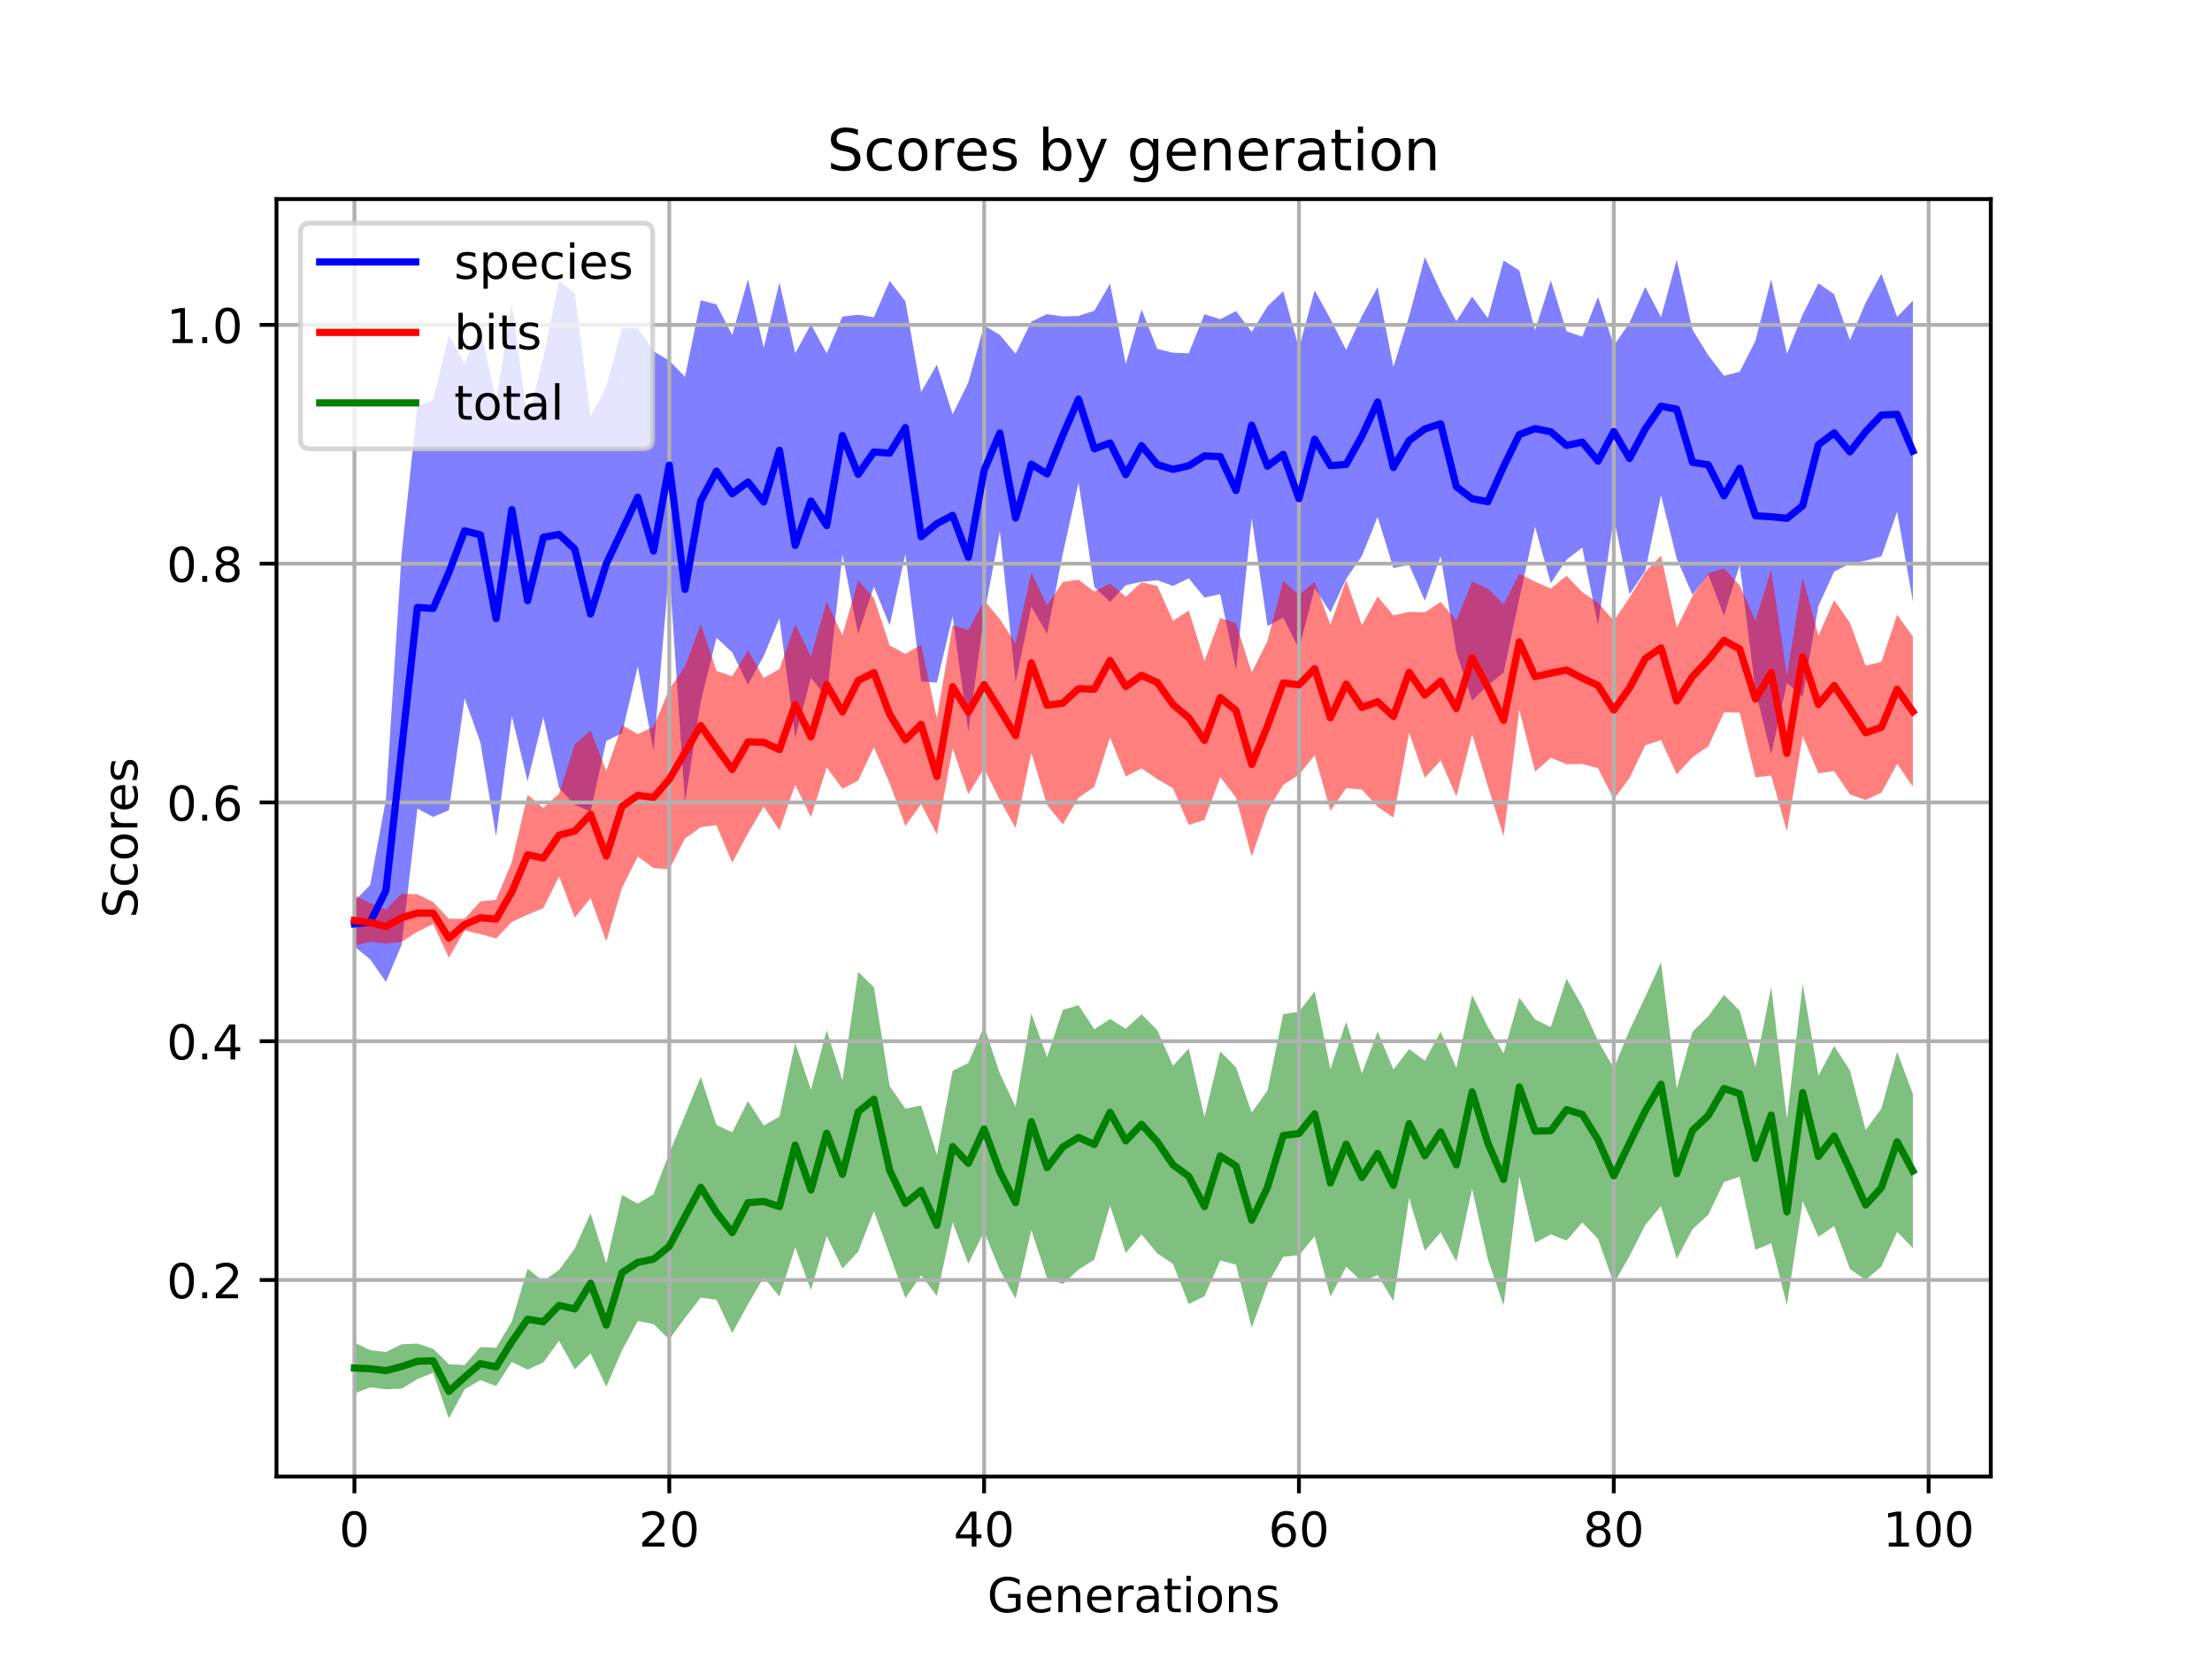<?xml version="1.0" encoding="utf-8" standalone="no"?>
<!DOCTYPE svg PUBLIC "-//W3C//DTD SVG 1.1//EN"
  "http://www.w3.org/Graphics/SVG/1.1/DTD/svg11.dtd">
<!-- Created with matplotlib (https://matplotlib.org/) -->
<svg height="345.6pt" version="1.1" viewBox="0 0 460.8 345.6" width="460.8pt" xmlns="http://www.w3.org/2000/svg" xmlns:xlink="http://www.w3.org/1999/xlink">
 <defs>
  <style type="text/css">
*{stroke-linecap:butt;stroke-linejoin:round;}
  </style>
 </defs>
 <g id="figure_1">
  <g id="patch_1">
   <path d="M 0 345.6 
L 460.8 345.6 
L 460.8 0 
L 0 0 
z
" style="fill:#ffffff;"/>
  </g>
  <g id="axes_1">
   <g id="patch_2">
    <path d="M 57.6 307.584 
L 414.72 307.584 
L 414.72 41.472 
L 57.6 41.472 
z
" style="fill:#ffffff;"/>
   </g>
   <g id="PolyCollection_1">
    <path clip-path="url(#p1e7614755c)" d="M 73.833 187.722 
L 73.833 197.202 
L 77.112 199.835 
L 80.391 204.549 
L 83.671 196.815 
L 86.95 168.445 
L 90.229 170.186 
L 93.509 168.773 
L 96.788 145.455 
L 100.067 154.634 
L 103.347 174.244 
L 106.626 149.2 
L 109.905 162.752 
L 113.185 149.396 
L 116.464 164.13 
L 119.743 167.685 
L 123.023 169.077 
L 126.302 154.333 
L 129.581 152.754 
L 132.861 138.811 
L 136.14 156.402 
L 139.42 118.623 
L 142.699 167.067 
L 145.978 146.125 
L 149.258 132.862 
L 152.537 135.905 
L 155.816 142.615 
L 159.096 136.682 
L 162.375 128.759 
L 165.654 153.65 
L 168.934 141.17 
L 172.213 145.339 
L 175.492 115.528 
L 178.772 132.082 
L 182.051 122.202 
L 185.33 130.272 
L 188.61 115.392 
L 191.889 141.951 
L 195.168 142.204 
L 198.448 128.394 
L 201.727 152.497 
L 205.006 128.165 
L 208.286 110.632 
L 211.565 142.12 
L 214.844 126.39 
L 218.124 132.024 
L 221.403 115.373 
L 224.682 100.516 
L 227.962 122.264 
L 231.241 125.412 
L 234.52 121.913 
L 237.8 121.194 
L 241.079 120.885 
L 244.358 122.06 
L 247.638 120.468 
L 250.917 124.481 
L 254.196 123.752 
L 257.476 139.56 
L 260.755 107.968 
L 264.034 130.415 
L 267.314 128.657 
L 270.593 135.202 
L 273.872 122.515 
L 277.152 127.573 
L 280.431 120.58 
L 283.71 115.809 
L 286.99 107.668 
L 290.269 118.328 
L 293.548 117.665 
L 296.828 125.143 
L 300.107 115.821 
L 303.386 135.852 
L 306.666 145.978 
L 309.945 142.737 
L 313.224 140.147 
L 316.504 124.679 
L 319.783 109.747 
L 323.062 121.486 
L 326.342 116.576 
L 329.621 114.067 
L 332.9 130.275 
L 336.18 107.793 
L 339.459 123.777 
L 342.739 118.911 
L 346.018 103.168 
L 349.297 116.379 
L 352.577 123.908 
L 355.856 119.668 
L 359.135 128.305 
L 362.415 117.627 
L 365.694 143.897 
L 368.973 157.106 
L 372.253 142.267 
L 375.532 145.169 
L 378.811 126.233 
L 382.091 119.077 
L 385.37 117.401 
L 388.649 116.799 
L 391.929 115.906 
L 395.208 106.603 
L 398.487 125.317 
L 398.487 62.635 
L 398.487 62.635 
L 395.208 66.03 
L 391.929 57.015 
L 388.649 63.056 
L 385.37 70.85 
L 382.091 61.286 
L 378.811 59.034 
L 375.532 65.516 
L 372.253 73.701 
L 368.973 58.186 
L 365.694 70.986 
L 362.415 77.449 
L 359.135 78.282 
L 355.856 73.996 
L 352.577 68.7 
L 349.297 54.094 
L 346.018 66.081 
L 342.739 59.789 
L 339.459 67.23 
L 336.18 72.012 
L 332.9 61.846 
L 329.621 70.145 
L 326.342 69.019 
L 323.062 58.419 
L 319.783 68.814 
L 316.504 56.369 
L 313.224 54.263 
L 309.945 66.287 
L 306.666 61.792 
L 303.386 66.924 
L 300.107 60.741 
L 296.828 53.568 
L 293.548 65.89 
L 290.269 76.45 
L 286.99 59.825 
L 283.71 65.848 
L 280.431 72.903 
L 277.152 66.449 
L 273.872 60.482 
L 270.593 72.573 
L 267.314 60.649 
L 264.034 63.829 
L 260.755 69.151 
L 257.476 64.81 
L 254.196 66.503 
L 250.917 65.469 
L 247.638 73.603 
L 244.358 73.483 
L 241.079 72.678 
L 237.8 64.481 
L 234.52 75.829 
L 231.241 59.129 
L 227.962 64.725 
L 224.682 65.815 
L 221.403 65.924 
L 218.124 65.44 
L 214.844 67.004 
L 211.565 73.688 
L 208.286 69.779 
L 205.006 67.806 
L 201.727 79.658 
L 198.448 86.31 
L 195.168 75.962 
L 191.889 81.658 
L 188.61 62.761 
L 185.33 58.517 
L 182.051 66.099 
L 178.772 65.551 
L 175.492 65.938 
L 172.213 73.643 
L 168.934 67.575 
L 165.654 73.59 
L 162.375 58.846 
L 159.096 72.461 
L 155.816 58.201 
L 152.537 69.806 
L 149.258 63.428 
L 145.978 62.561 
L 142.699 78.488 
L 139.42 75.13 
L 136.14 73.166 
L 132.861 68.332 
L 129.581 68.337 
L 126.302 80.567 
L 123.023 86.734 
L 119.743 61.087 
L 116.464 58.524 
L 113.185 74.481 
L 109.905 87.508 
L 106.626 63.156 
L 103.347 83.487 
L 100.067 68.178 
L 96.788 75.706 
L 93.509 69.728 
L 90.229 83.328 
L 86.95 84.611 
L 83.671 115.355 
L 80.391 166.546 
L 77.112 184.362 
L 73.833 187.722 
z
" style="fill:#0000ff;fill-opacity:0.5;"/>
   </g>
   <g id="PolyCollection_2">
    <path clip-path="url(#p1e7614755c)" d="M 73.833 186.495 
L 73.833 196.985 
L 77.112 196.182 
L 80.391 196.566 
L 83.671 196.195 
L 86.95 194.098 
L 90.229 192.497 
L 93.509 199.506 
L 96.788 193.821 
L 100.067 194.585 
L 103.347 195.498 
L 106.626 192.046 
L 109.905 190.545 
L 113.185 189.186 
L 116.464 182.591 
L 119.743 191.152 
L 123.023 187.092 
L 126.302 196.087 
L 129.581 184.933 
L 132.861 178.426 
L 136.14 180.829 
L 139.42 181.093 
L 142.699 174.66 
L 145.978 172.328 
L 149.258 171.908 
L 152.537 179.714 
L 155.816 173.606 
L 159.096 168.024 
L 162.375 172.937 
L 165.654 163.483 
L 168.934 170.225 
L 172.213 159.862 
L 175.492 164.296 
L 178.772 162.616 
L 182.051 155.665 
L 185.33 163.154 
L 188.61 172.064 
L 191.889 167.476 
L 195.168 173.841 
L 198.448 155.877 
L 201.727 165.448 
L 205.006 160.082 
L 208.286 166.668 
L 211.565 172.5 
L 214.844 156.848 
L 218.124 167.694 
L 221.403 171.736 
L 224.682 166.164 
L 227.962 163.914 
L 231.241 153.606 
L 234.52 161.748 
L 237.8 160.067 
L 241.079 162.288 
L 244.358 164.205 
L 247.638 171.845 
L 250.917 170.806 
L 254.196 161.87 
L 257.476 166.15 
L 260.755 178.434 
L 264.034 168.933 
L 267.314 163.529 
L 270.593 161.395 
L 273.872 157.316 
L 277.152 168.886 
L 280.431 164.184 
L 283.71 164.469 
L 286.99 168.079 
L 290.269 170.314 
L 293.548 152.658 
L 296.828 162.017 
L 300.107 158.407 
L 303.386 165.917 
L 306.666 152.935 
L 309.945 163.769 
L 313.224 174.2 
L 316.504 147.864 
L 319.783 160.748 
L 323.062 157.853 
L 326.342 159.212 
L 329.621 159.15 
L 332.9 160.022 
L 336.18 166.505 
L 339.459 162.074 
L 342.739 155.248 
L 346.018 154.175 
L 349.297 161.285 
L 352.577 157.736 
L 355.856 155.489 
L 359.135 148.396 
L 362.415 148.453 
L 365.694 161.928 
L 368.973 161.561 
L 372.253 173.196 
L 375.532 153.361 
L 378.811 161.069 
L 382.091 160.623 
L 385.37 165.501 
L 388.649 166.651 
L 391.929 165.131 
L 395.208 159.127 
L 398.487 163.87 
L 398.487 132.612 
L 398.487 132.612 
L 395.208 128.072 
L 391.929 137.869 
L 388.649 138.666 
L 385.37 129.743 
L 382.091 125.004 
L 378.811 132.455 
L 375.532 120.319 
L 372.253 140.707 
L 368.973 118.693 
L 365.694 129.325 
L 362.415 121.956 
L 359.135 118.401 
L 355.856 119.43 
L 352.577 124.133 
L 349.297 130.83 
L 346.018 115.753 
L 342.739 119.158 
L 339.459 124.513 
L 336.18 129.332 
L 332.9 125.549 
L 329.621 123.385 
L 326.342 119.945 
L 323.062 122.621 
L 319.783 121.19 
L 316.504 119.524 
L 313.224 125.913 
L 309.945 122.636 
L 306.666 121.144 
L 303.386 129.276 
L 300.107 125.391 
L 296.828 127.572 
L 293.548 127.46 
L 290.269 128.207 
L 286.99 124.264 
L 283.71 130.282 
L 280.431 120.833 
L 277.152 130.191 
L 273.872 121.246 
L 270.593 123.94 
L 267.314 121.008 
L 264.034 133.543 
L 260.755 140.066 
L 257.476 129.843 
L 254.196 128.742 
L 250.917 137.708 
L 247.638 127.185 
L 244.358 129.328 
L 241.079 122.053 
L 237.8 121.312 
L 234.52 124.307 
L 231.241 121.547 
L 227.962 123.237 
L 224.682 120.773 
L 221.403 121.234 
L 218.124 126.151 
L 214.844 119.308 
L 211.565 133.996 
L 208.286 128.981 
L 205.006 125.101 
L 201.727 131.27 
L 198.448 130.247 
L 195.168 149.693 
L 191.889 134.306 
L 188.61 136.228 
L 185.33 134.448 
L 182.051 124.579 
L 178.772 120.937 
L 175.492 132.349 
L 172.213 125.316 
L 168.934 136.788 
L 165.654 130.023 
L 162.375 139.365 
L 159.096 141.229 
L 155.816 135.478 
L 152.537 140.892 
L 149.258 139.756 
L 145.978 129.991 
L 142.699 138.833 
L 139.42 143.598 
L 136.14 151.404 
L 132.861 152.952 
L 129.581 151.046 
L 126.302 160.599 
L 123.023 152.184 
L 119.743 155.09 
L 116.464 165.331 
L 113.185 168.319 
L 109.905 165.586 
L 106.626 179.552 
L 103.347 187.428 
L 100.067 187.782 
L 96.788 191.399 
L 93.509 191.398 
L 90.229 187.908 
L 86.95 186.296 
L 83.671 186.17 
L 80.391 189.48 
L 77.112 188.143 
L 73.833 186.495 
z
" style="fill:#ff0000;fill-opacity:0.5;"/>
   </g>
   <g id="PolyCollection_3">
    <path clip-path="url(#p1e7614755c)" d="M 73.833 279.692 
L 73.833 290.288 
L 77.112 289 
L 80.391 289.41 
L 83.671 289.288 
L 86.95 287.281 
L 90.229 285.97 
L 93.509 295.488 
L 96.788 289.409 
L 100.067 287.496 
L 103.347 288.735 
L 106.626 283.703 
L 109.905 285.317 
L 113.185 283.817 
L 116.464 279.312 
L 119.743 285.246 
L 123.023 281.916 
L 126.302 288.875 
L 129.581 281.304 
L 132.861 275.188 
L 136.14 275.818 
L 139.42 279.034 
L 142.699 274.534 
L 145.978 270.319 
L 149.258 270.756 
L 152.537 277.699 
L 155.816 271.706 
L 159.096 266.111 
L 162.375 270.081 
L 165.654 259.812 
L 168.934 268.754 
L 172.213 257.496 
L 175.492 264.242 
L 178.772 260.756 
L 182.051 252.298 
L 185.33 261.311 
L 188.61 270.41 
L 191.889 265.682 
L 195.168 269.968 
L 198.448 254.638 
L 201.727 263.239 
L 205.006 256.58 
L 208.286 264.554 
L 211.565 270.541 
L 214.844 256.248 
L 218.124 266.255 
L 221.403 267.489 
L 224.682 264.479 
L 227.962 262.418 
L 231.241 251.148 
L 234.52 261.029 
L 237.8 257.137 
L 241.079 261.105 
L 244.358 263.293 
L 247.638 271.652 
L 250.917 270.023 
L 254.196 262.577 
L 257.476 263.437 
L 260.755 276.583 
L 264.034 267.497 
L 267.314 261.824 
L 270.593 261.49 
L 273.872 257.547 
L 277.152 270.139 
L 280.431 263.877 
L 283.71 266.996 
L 286.99 265.623 
L 290.269 271.056 
L 293.548 249.579 
L 296.828 260.572 
L 300.107 256.688 
L 303.386 262.816 
L 306.666 247.66 
L 309.945 262.306 
L 313.224 271.965 
L 316.504 245.03 
L 319.783 258.912 
L 323.062 257.125 
L 326.342 258.439 
L 329.621 254.651 
L 332.9 258.065 
L 336.18 267.388 
L 339.459 261.656 
L 342.739 255.178 
L 346.018 251.244 
L 349.297 262.255 
L 352.577 256.056 
L 355.856 253.075 
L 359.135 246.244 
L 362.415 245.123 
L 365.694 260.355 
L 368.973 258.988 
L 372.253 271.861 
L 375.532 250.207 
L 378.811 257.673 
L 382.091 255.409 
L 385.37 264.331 
L 388.649 266.645 
L 391.929 263.842 
L 395.208 256.602 
L 398.487 259.987 
L 398.487 227.899 
L 398.487 227.899 
L 395.208 219.108 
L 391.929 230.948 
L 388.649 235.392 
L 385.37 222.988 
L 382.091 217.901 
L 378.811 224.104 
L 375.532 205.014 
L 372.253 233.051 
L 368.973 205.568 
L 365.694 222.27 
L 362.415 210.552 
L 359.135 207.244 
L 355.856 211.707 
L 352.577 214.923 
L 349.297 226.754 
L 346.018 200.468 
L 342.739 207.658 
L 339.459 214.602 
L 336.18 222.521 
L 332.9 216.839 
L 329.621 209.64 
L 326.342 203.877 
L 323.062 213.969 
L 319.783 212.377 
L 316.504 207.864 
L 313.224 219.442 
L 309.945 213.932 
L 306.666 207.262 
L 303.386 222.478 
L 300.107 214.933 
L 296.828 220.967 
L 293.548 218.544 
L 290.269 222.808 
L 286.99 214.917 
L 283.71 223.611 
L 280.431 212.826 
L 277.152 222.743 
L 273.872 206.53 
L 270.593 210.78 
L 267.314 211.261 
L 264.034 227.193 
L 260.755 231.774 
L 257.476 222.34 
L 254.196 219.023 
L 250.917 232.705 
L 247.638 218.442 
L 244.358 222.029 
L 241.079 214.586 
L 237.8 211.298 
L 234.52 214.3 
L 231.241 212.272 
L 227.962 214.422 
L 224.682 209.399 
L 221.403 210.392 
L 218.124 220.234 
L 214.844 211.115 
L 211.565 230.538 
L 208.286 223.628 
L 205.006 213.787 
L 201.727 221.451 
L 198.448 223.072 
L 195.168 240.564 
L 191.889 230.272 
L 188.61 230.97 
L 185.33 226.248 
L 182.051 205.668 
L 178.772 202.472 
L 175.492 225.058 
L 172.213 214.633 
L 168.934 227.013 
L 165.654 217.253 
L 162.375 232.618 
L 159.096 234.461 
L 155.816 229.378 
L 152.537 235.881 
L 149.258 234.356 
L 145.978 224.343 
L 142.699 232.334 
L 139.42 240.24 
L 136.14 248.786 
L 132.861 250.749 
L 129.581 248.932 
L 126.302 263.2 
L 123.023 252.735 
L 119.743 260.101 
L 116.464 264.546 
L 113.185 266.882 
L 109.905 264.307 
L 106.626 275.28 
L 103.347 280.785 
L 100.067 280.612 
L 96.788 284.366 
L 93.509 284.204 
L 90.229 280.974 
L 86.95 279.886 
L 83.671 280.039 
L 80.391 281.649 
L 77.112 281.267 
L 73.833 279.692 
z
" style="fill:#008000;fill-opacity:0.5;"/>
   </g>
   <g id="matplotlib.axis_1">
    <g id="xtick_1">
     <g id="line2d_1">
      <path clip-path="url(#p1e7614755c)" d="M 73.833 307.584 
L 73.833 41.472 
" style="fill:none;stroke:#b0b0b0;stroke-linecap:square;stroke-width:0.8;"/>
     </g>
     <g id="line2d_2">
      <defs>
       <path d="M 0 0 
L 0 3.5 
" id="m27b091f2e4" style="stroke:#000000;stroke-width:0.8;"/>
      </defs>
      <g>
       <use style="stroke:#000000;stroke-width:0.8;" x="73.833" xlink:href="#m27b091f2e4" y="307.584"/>
      </g>
     </g>
     <g id="text_1">
      <!-- 0 -->
      <defs>
       <path d="M 31.781 66.406 
Q 24.172 66.406 20.328 58.906 
Q 16.5 51.422 16.5 36.375 
Q 16.5 21.391 20.328 13.891 
Q 24.172 6.391 31.781 6.391 
Q 39.453 6.391 43.281 13.891 
Q 47.125 21.391 47.125 36.375 
Q 47.125 51.422 43.281 58.906 
Q 39.453 66.406 31.781 66.406 
z
M 31.781 74.219 
Q 44.047 74.219 50.516 64.516 
Q 56.984 54.828 56.984 36.375 
Q 56.984 17.969 50.516 8.266 
Q 44.047 -1.422 31.781 -1.422 
Q 19.531 -1.422 13.062 8.266 
Q 6.594 17.969 6.594 36.375 
Q 6.594 54.828 13.062 64.516 
Q 19.531 74.219 31.781 74.219 
z
" id="DejaVuSans-48"/>
      </defs>
      <g transform="translate(70.651 322.182)scale(0.1 -0.1)">
       <use xlink:href="#DejaVuSans-48"/>
      </g>
     </g>
    </g>
    <g id="xtick_2">
     <g id="line2d_3">
      <path clip-path="url(#p1e7614755c)" d="M 139.42 307.584 
L 139.42 41.472 
" style="fill:none;stroke:#b0b0b0;stroke-linecap:square;stroke-width:0.8;"/>
     </g>
     <g id="line2d_4">
      <g>
       <use style="stroke:#000000;stroke-width:0.8;" x="139.42" xlink:href="#m27b091f2e4" y="307.584"/>
      </g>
     </g>
     <g id="text_2">
      <!-- 20 -->
      <defs>
       <path d="M 19.188 8.297 
L 53.609 8.297 
L 53.609 0 
L 7.328 0 
L 7.328 8.297 
Q 12.938 14.109 22.625 23.891 
Q 32.328 33.688 34.812 36.531 
Q 39.547 41.844 41.422 45.531 
Q 43.312 49.219 43.312 52.781 
Q 43.312 58.594 39.234 62.25 
Q 35.156 65.922 28.609 65.922 
Q 23.969 65.922 18.812 64.312 
Q 13.672 62.703 7.812 59.422 
L 7.812 69.391 
Q 13.766 71.781 18.938 73 
Q 24.125 74.219 28.422 74.219 
Q 39.75 74.219 46.484 68.547 
Q 53.219 62.891 53.219 53.422 
Q 53.219 48.922 51.531 44.891 
Q 49.859 40.875 45.406 35.406 
Q 44.188 33.984 37.641 27.219 
Q 31.109 20.453 19.188 8.297 
z
" id="DejaVuSans-50"/>
      </defs>
      <g transform="translate(133.057 322.182)scale(0.1 -0.1)">
       <use xlink:href="#DejaVuSans-50"/>
       <use x="63.623" xlink:href="#DejaVuSans-48"/>
      </g>
     </g>
    </g>
    <g id="xtick_3">
     <g id="line2d_5">
      <path clip-path="url(#p1e7614755c)" d="M 205.006 307.584 
L 205.006 41.472 
" style="fill:none;stroke:#b0b0b0;stroke-linecap:square;stroke-width:0.8;"/>
     </g>
     <g id="line2d_6">
      <g>
       <use style="stroke:#000000;stroke-width:0.8;" x="205.006" xlink:href="#m27b091f2e4" y="307.584"/>
      </g>
     </g>
     <g id="text_3">
      <!-- 40 -->
      <defs>
       <path d="M 37.797 64.312 
L 12.891 25.391 
L 37.797 25.391 
z
M 35.203 72.906 
L 47.609 72.906 
L 47.609 25.391 
L 58.016 25.391 
L 58.016 17.188 
L 47.609 17.188 
L 47.609 0 
L 37.797 0 
L 37.797 17.188 
L 4.891 17.188 
L 4.891 26.703 
z
" id="DejaVuSans-52"/>
      </defs>
      <g transform="translate(198.644 322.182)scale(0.1 -0.1)">
       <use xlink:href="#DejaVuSans-52"/>
       <use x="63.623" xlink:href="#DejaVuSans-48"/>
      </g>
     </g>
    </g>
    <g id="xtick_4">
     <g id="line2d_7">
      <path clip-path="url(#p1e7614755c)" d="M 270.593 307.584 
L 270.593 41.472 
" style="fill:none;stroke:#b0b0b0;stroke-linecap:square;stroke-width:0.8;"/>
     </g>
     <g id="line2d_8">
      <g>
       <use style="stroke:#000000;stroke-width:0.8;" x="270.593" xlink:href="#m27b091f2e4" y="307.584"/>
      </g>
     </g>
     <g id="text_4">
      <!-- 60 -->
      <defs>
       <path d="M 33.016 40.375 
Q 26.375 40.375 22.484 35.828 
Q 18.609 31.297 18.609 23.391 
Q 18.609 15.531 22.484 10.953 
Q 26.375 6.391 33.016 6.391 
Q 39.656 6.391 43.531 10.953 
Q 47.406 15.531 47.406 23.391 
Q 47.406 31.297 43.531 35.828 
Q 39.656 40.375 33.016 40.375 
z
M 52.594 71.297 
L 52.594 62.312 
Q 48.875 64.062 45.094 64.984 
Q 41.312 65.922 37.594 65.922 
Q 27.828 65.922 22.672 59.328 
Q 17.531 52.734 16.797 39.406 
Q 19.672 43.656 24.016 45.922 
Q 28.375 48.188 33.594 48.188 
Q 44.578 48.188 50.953 41.516 
Q 57.328 34.859 57.328 23.391 
Q 57.328 12.156 50.688 5.359 
Q 44.047 -1.422 33.016 -1.422 
Q 20.359 -1.422 13.672 8.266 
Q 6.984 17.969 6.984 36.375 
Q 6.984 53.656 15.188 63.938 
Q 23.391 74.219 37.203 74.219 
Q 40.922 74.219 44.703 73.484 
Q 48.484 72.75 52.594 71.297 
z
" id="DejaVuSans-54"/>
      </defs>
      <g transform="translate(264.231 322.182)scale(0.1 -0.1)">
       <use xlink:href="#DejaVuSans-54"/>
       <use x="63.623" xlink:href="#DejaVuSans-48"/>
      </g>
     </g>
    </g>
    <g id="xtick_5">
     <g id="line2d_9">
      <path clip-path="url(#p1e7614755c)" d="M 336.18 307.584 
L 336.18 41.472 
" style="fill:none;stroke:#b0b0b0;stroke-linecap:square;stroke-width:0.8;"/>
     </g>
     <g id="line2d_10">
      <g>
       <use style="stroke:#000000;stroke-width:0.8;" x="336.18" xlink:href="#m27b091f2e4" y="307.584"/>
      </g>
     </g>
     <g id="text_5">
      <!-- 80 -->
      <defs>
       <path d="M 31.781 34.625 
Q 24.75 34.625 20.719 30.859 
Q 16.703 27.094 16.703 20.516 
Q 16.703 13.922 20.719 10.156 
Q 24.75 6.391 31.781 6.391 
Q 38.812 6.391 42.859 10.172 
Q 46.922 13.969 46.922 20.516 
Q 46.922 27.094 42.891 30.859 
Q 38.875 34.625 31.781 34.625 
z
M 21.922 38.812 
Q 15.578 40.375 12.031 44.719 
Q 8.5 49.078 8.5 55.328 
Q 8.5 64.062 14.719 69.141 
Q 20.953 74.219 31.781 74.219 
Q 42.672 74.219 48.875 69.141 
Q 55.078 64.062 55.078 55.328 
Q 55.078 49.078 51.531 44.719 
Q 48 40.375 41.703 38.812 
Q 48.828 37.156 52.797 32.312 
Q 56.781 27.484 56.781 20.516 
Q 56.781 9.906 50.312 4.234 
Q 43.844 -1.422 31.781 -1.422 
Q 19.734 -1.422 13.25 4.234 
Q 6.781 9.906 6.781 20.516 
Q 6.781 27.484 10.781 32.312 
Q 14.797 37.156 21.922 38.812 
z
M 18.312 54.391 
Q 18.312 48.734 21.844 45.562 
Q 25.391 42.391 31.781 42.391 
Q 38.141 42.391 41.719 45.562 
Q 45.312 48.734 45.312 54.391 
Q 45.312 60.062 41.719 63.234 
Q 38.141 66.406 31.781 66.406 
Q 25.391 66.406 21.844 63.234 
Q 18.312 60.062 18.312 54.391 
z
" id="DejaVuSans-56"/>
      </defs>
      <g transform="translate(329.817 322.182)scale(0.1 -0.1)">
       <use xlink:href="#DejaVuSans-56"/>
       <use x="63.623" xlink:href="#DejaVuSans-48"/>
      </g>
     </g>
    </g>
    <g id="xtick_6">
     <g id="line2d_11">
      <path clip-path="url(#p1e7614755c)" d="M 401.767 307.584 
L 401.767 41.472 
" style="fill:none;stroke:#b0b0b0;stroke-linecap:square;stroke-width:0.8;"/>
     </g>
     <g id="line2d_12">
      <g>
       <use style="stroke:#000000;stroke-width:0.8;" x="401.767" xlink:href="#m27b091f2e4" y="307.584"/>
      </g>
     </g>
     <g id="text_6">
      <!-- 100 -->
      <defs>
       <path d="M 12.406 8.297 
L 28.516 8.297 
L 28.516 63.922 
L 10.984 60.406 
L 10.984 69.391 
L 28.422 72.906 
L 38.281 72.906 
L 38.281 8.297 
L 54.391 8.297 
L 54.391 0 
L 12.406 0 
z
" id="DejaVuSans-49"/>
      </defs>
      <g transform="translate(392.223 322.182)scale(0.1 -0.1)">
       <use xlink:href="#DejaVuSans-49"/>
       <use x="63.623" xlink:href="#DejaVuSans-48"/>
       <use x="127.246" xlink:href="#DejaVuSans-48"/>
      </g>
     </g>
    </g>
    <g id="text_7">
     <!-- Generations -->
     <defs>
      <path d="M 59.516 10.406 
L 59.516 29.984 
L 43.406 29.984 
L 43.406 38.094 
L 69.281 38.094 
L 69.281 6.781 
Q 63.578 2.734 56.688 0.656 
Q 49.812 -1.422 42 -1.422 
Q 24.906 -1.422 15.25 8.562 
Q 5.609 18.562 5.609 36.375 
Q 5.609 54.25 15.25 64.234 
Q 24.906 74.219 42 74.219 
Q 49.125 74.219 55.547 72.453 
Q 61.969 70.703 67.391 67.281 
L 67.391 56.781 
Q 61.922 61.422 55.766 63.766 
Q 49.609 66.109 42.828 66.109 
Q 29.438 66.109 22.719 58.641 
Q 16.016 51.172 16.016 36.375 
Q 16.016 21.625 22.719 14.156 
Q 29.438 6.688 42.828 6.688 
Q 48.047 6.688 52.141 7.594 
Q 56.25 8.5 59.516 10.406 
z
" id="DejaVuSans-71"/>
      <path d="M 56.203 29.594 
L 56.203 25.203 
L 14.891 25.203 
Q 15.484 15.922 20.484 11.062 
Q 25.484 6.203 34.422 6.203 
Q 39.594 6.203 44.453 7.469 
Q 49.312 8.734 54.109 11.281 
L 54.109 2.781 
Q 49.266 0.734 44.188 -0.344 
Q 39.109 -1.422 33.891 -1.422 
Q 20.797 -1.422 13.156 6.188 
Q 5.516 13.812 5.516 26.812 
Q 5.516 40.234 12.766 48.109 
Q 20.016 56 32.328 56 
Q 43.359 56 49.781 48.891 
Q 56.203 41.797 56.203 29.594 
z
M 47.219 32.234 
Q 47.125 39.594 43.094 43.984 
Q 39.062 48.391 32.422 48.391 
Q 24.906 48.391 20.391 44.141 
Q 15.875 39.891 15.188 32.172 
z
" id="DejaVuSans-101"/>
      <path d="M 54.891 33.016 
L 54.891 0 
L 45.906 0 
L 45.906 32.719 
Q 45.906 40.484 42.875 44.328 
Q 39.844 48.188 33.797 48.188 
Q 26.516 48.188 22.312 43.547 
Q 18.109 38.922 18.109 30.906 
L 18.109 0 
L 9.078 0 
L 9.078 54.688 
L 18.109 54.688 
L 18.109 46.188 
Q 21.344 51.125 25.703 53.562 
Q 30.078 56 35.797 56 
Q 45.219 56 50.047 50.172 
Q 54.891 44.344 54.891 33.016 
z
" id="DejaVuSans-110"/>
      <path d="M 41.109 46.297 
Q 39.594 47.172 37.812 47.578 
Q 36.031 48 33.891 48 
Q 26.266 48 22.188 43.047 
Q 18.109 38.094 18.109 28.812 
L 18.109 0 
L 9.078 0 
L 9.078 54.688 
L 18.109 54.688 
L 18.109 46.188 
Q 20.953 51.172 25.484 53.578 
Q 30.031 56 36.531 56 
Q 37.453 56 38.578 55.875 
Q 39.703 55.766 41.062 55.516 
z
" id="DejaVuSans-114"/>
      <path d="M 34.281 27.484 
Q 23.391 27.484 19.188 25 
Q 14.984 22.516 14.984 16.5 
Q 14.984 11.719 18.141 8.906 
Q 21.297 6.109 26.703 6.109 
Q 34.188 6.109 38.703 11.406 
Q 43.219 16.703 43.219 25.484 
L 43.219 27.484 
z
M 52.203 31.203 
L 52.203 0 
L 43.219 0 
L 43.219 8.297 
Q 40.141 3.328 35.547 0.953 
Q 30.953 -1.422 24.312 -1.422 
Q 15.922 -1.422 10.953 3.297 
Q 6 8.016 6 15.922 
Q 6 25.141 12.172 29.828 
Q 18.359 34.516 30.609 34.516 
L 43.219 34.516 
L 43.219 35.406 
Q 43.219 41.609 39.141 45 
Q 35.062 48.391 27.688 48.391 
Q 23 48.391 18.547 47.266 
Q 14.109 46.141 10.016 43.891 
L 10.016 52.203 
Q 14.938 54.109 19.578 55.047 
Q 24.219 56 28.609 56 
Q 40.484 56 46.344 49.844 
Q 52.203 43.703 52.203 31.203 
z
" id="DejaVuSans-97"/>
      <path d="M 18.312 70.219 
L 18.312 54.688 
L 36.812 54.688 
L 36.812 47.703 
L 18.312 47.703 
L 18.312 18.016 
Q 18.312 11.328 20.141 9.422 
Q 21.969 7.516 27.594 7.516 
L 36.812 7.516 
L 36.812 0 
L 27.594 0 
Q 17.188 0 13.234 3.875 
Q 9.281 7.766 9.281 18.016 
L 9.281 47.703 
L 2.688 47.703 
L 2.688 54.688 
L 9.281 54.688 
L 9.281 70.219 
z
" id="DejaVuSans-116"/>
      <path d="M 9.422 54.688 
L 18.406 54.688 
L 18.406 0 
L 9.422 0 
z
M 9.422 75.984 
L 18.406 75.984 
L 18.406 64.594 
L 9.422 64.594 
z
" id="DejaVuSans-105"/>
      <path d="M 30.609 48.391 
Q 23.391 48.391 19.188 42.75 
Q 14.984 37.109 14.984 27.297 
Q 14.984 17.484 19.156 11.844 
Q 23.344 6.203 30.609 6.203 
Q 37.797 6.203 41.984 11.859 
Q 46.188 17.531 46.188 27.297 
Q 46.188 37.016 41.984 42.703 
Q 37.797 48.391 30.609 48.391 
z
M 30.609 56 
Q 42.328 56 49.016 48.375 
Q 55.719 40.766 55.719 27.297 
Q 55.719 13.875 49.016 6.219 
Q 42.328 -1.422 30.609 -1.422 
Q 18.844 -1.422 12.172 6.219 
Q 5.516 13.875 5.516 27.297 
Q 5.516 40.766 12.172 48.375 
Q 18.844 56 30.609 56 
z
" id="DejaVuSans-111"/>
      <path d="M 44.281 53.078 
L 44.281 44.578 
Q 40.484 46.531 36.375 47.5 
Q 32.281 48.484 27.875 48.484 
Q 21.188 48.484 17.844 46.438 
Q 14.5 44.391 14.5 40.281 
Q 14.5 37.156 16.891 35.375 
Q 19.281 33.594 26.516 31.984 
L 29.594 31.297 
Q 39.156 29.25 43.188 25.516 
Q 47.219 21.781 47.219 15.094 
Q 47.219 7.469 41.188 3.016 
Q 35.156 -1.422 24.609 -1.422 
Q 20.219 -1.422 15.453 -0.562 
Q 10.688 0.297 5.422 2 
L 5.422 11.281 
Q 10.406 8.688 15.234 7.391 
Q 20.062 6.109 24.812 6.109 
Q 31.156 6.109 34.562 8.281 
Q 37.984 10.453 37.984 14.406 
Q 37.984 18.062 35.516 20.016 
Q 33.062 21.969 24.703 23.781 
L 21.578 24.516 
Q 13.234 26.266 9.516 29.906 
Q 5.812 33.547 5.812 39.891 
Q 5.812 47.609 11.281 51.797 
Q 16.75 56 26.812 56 
Q 31.781 56 36.172 55.266 
Q 40.578 54.547 44.281 53.078 
z
" id="DejaVuSans-115"/>
     </defs>
     <g transform="translate(205.662 335.861)scale(0.1 -0.1)">
      <use xlink:href="#DejaVuSans-71"/>
      <use x="77.49" xlink:href="#DejaVuSans-101"/>
      <use x="139.014" xlink:href="#DejaVuSans-110"/>
      <use x="202.393" xlink:href="#DejaVuSans-101"/>
      <use x="263.916" xlink:href="#DejaVuSans-114"/>
      <use x="305.029" xlink:href="#DejaVuSans-97"/>
      <use x="366.309" xlink:href="#DejaVuSans-116"/>
      <use x="405.518" xlink:href="#DejaVuSans-105"/>
      <use x="433.301" xlink:href="#DejaVuSans-111"/>
      <use x="494.482" xlink:href="#DejaVuSans-110"/>
      <use x="557.861" xlink:href="#DejaVuSans-115"/>
     </g>
    </g>
   </g>
   <g id="matplotlib.axis_2">
    <g id="ytick_1">
     <g id="line2d_13">
      <path clip-path="url(#p1e7614755c)" d="M 57.6 266.643 
L 414.72 266.643 
" style="fill:none;stroke:#b0b0b0;stroke-linecap:square;stroke-width:0.8;"/>
     </g>
     <g id="line2d_14">
      <defs>
       <path d="M 0 0 
L -3.5 0 
" id="mdb253daab8" style="stroke:#000000;stroke-width:0.8;"/>
      </defs>
      <g>
       <use style="stroke:#000000;stroke-width:0.8;" x="57.6" xlink:href="#mdb253daab8" y="266.643"/>
      </g>
     </g>
     <g id="text_8">
      <!-- 0.2 -->
      <defs>
       <path d="M 10.688 12.406 
L 21 12.406 
L 21 0 
L 10.688 0 
z
" id="DejaVuSans-46"/>
      </defs>
      <g transform="translate(34.697 270.442)scale(0.1 -0.1)">
       <use xlink:href="#DejaVuSans-48"/>
       <use x="63.623" xlink:href="#DejaVuSans-46"/>
       <use x="95.41" xlink:href="#DejaVuSans-50"/>
      </g>
     </g>
    </g>
    <g id="ytick_2">
     <g id="line2d_15">
      <path clip-path="url(#p1e7614755c)" d="M 57.6 216.9 
L 414.72 216.9 
" style="fill:none;stroke:#b0b0b0;stroke-linecap:square;stroke-width:0.8;"/>
     </g>
     <g id="line2d_16">
      <g>
       <use style="stroke:#000000;stroke-width:0.8;" x="57.6" xlink:href="#mdb253daab8" y="216.9"/>
      </g>
     </g>
     <g id="text_9">
      <!-- 0.4 -->
      <g transform="translate(34.697 220.699)scale(0.1 -0.1)">
       <use xlink:href="#DejaVuSans-48"/>
       <use x="63.623" xlink:href="#DejaVuSans-46"/>
       <use x="95.41" xlink:href="#DejaVuSans-52"/>
      </g>
     </g>
    </g>
    <g id="ytick_3">
     <g id="line2d_17">
      <path clip-path="url(#p1e7614755c)" d="M 57.6 167.158 
L 414.72 167.158 
" style="fill:none;stroke:#b0b0b0;stroke-linecap:square;stroke-width:0.8;"/>
     </g>
     <g id="line2d_18">
      <g>
       <use style="stroke:#000000;stroke-width:0.8;" x="57.6" xlink:href="#mdb253daab8" y="167.158"/>
      </g>
     </g>
     <g id="text_10">
      <!-- 0.6 -->
      <g transform="translate(34.697 170.957)scale(0.1 -0.1)">
       <use xlink:href="#DejaVuSans-48"/>
       <use x="63.623" xlink:href="#DejaVuSans-46"/>
       <use x="95.41" xlink:href="#DejaVuSans-54"/>
      </g>
     </g>
    </g>
    <g id="ytick_4">
     <g id="line2d_19">
      <path clip-path="url(#p1e7614755c)" d="M 57.6 117.415 
L 414.72 117.415 
" style="fill:none;stroke:#b0b0b0;stroke-linecap:square;stroke-width:0.8;"/>
     </g>
     <g id="line2d_20">
      <g>
       <use style="stroke:#000000;stroke-width:0.8;" x="57.6" xlink:href="#mdb253daab8" y="117.415"/>
      </g>
     </g>
     <g id="text_11">
      <!-- 0.8 -->
      <g transform="translate(34.697 121.214)scale(0.1 -0.1)">
       <use xlink:href="#DejaVuSans-48"/>
       <use x="63.623" xlink:href="#DejaVuSans-46"/>
       <use x="95.41" xlink:href="#DejaVuSans-56"/>
      </g>
     </g>
    </g>
    <g id="ytick_5">
     <g id="line2d_21">
      <path clip-path="url(#p1e7614755c)" d="M 57.6 67.673 
L 414.72 67.673 
" style="fill:none;stroke:#b0b0b0;stroke-linecap:square;stroke-width:0.8;"/>
     </g>
     <g id="line2d_22">
      <g>
       <use style="stroke:#000000;stroke-width:0.8;" x="57.6" xlink:href="#mdb253daab8" y="67.673"/>
      </g>
     </g>
     <g id="text_12">
      <!-- 1.0 -->
      <g transform="translate(34.697 71.472)scale(0.1 -0.1)">
       <use xlink:href="#DejaVuSans-49"/>
       <use x="63.623" xlink:href="#DejaVuSans-46"/>
       <use x="95.41" xlink:href="#DejaVuSans-48"/>
      </g>
     </g>
    </g>
    <g id="text_13">
     <!-- Scores -->
     <defs>
      <path d="M 53.516 70.516 
L 53.516 60.891 
Q 47.906 63.578 42.922 64.891 
Q 37.938 66.219 33.297 66.219 
Q 25.25 66.219 20.875 63.094 
Q 16.5 59.969 16.5 54.203 
Q 16.5 49.359 19.406 46.891 
Q 22.312 44.438 30.422 42.922 
L 36.375 41.703 
Q 47.406 39.594 52.656 34.297 
Q 57.906 29 57.906 20.125 
Q 57.906 9.516 50.797 4.047 
Q 43.703 -1.422 29.984 -1.422 
Q 24.812 -1.422 18.969 -0.25 
Q 13.141 0.922 6.891 3.219 
L 6.891 13.375 
Q 12.891 10.016 18.656 8.297 
Q 24.422 6.594 29.984 6.594 
Q 38.422 6.594 43.016 9.906 
Q 47.609 13.234 47.609 19.391 
Q 47.609 24.75 44.312 27.781 
Q 41.016 30.812 33.5 32.328 
L 27.484 33.5 
Q 16.453 35.688 11.516 40.375 
Q 6.594 45.062 6.594 53.422 
Q 6.594 63.094 13.406 68.656 
Q 20.219 74.219 32.172 74.219 
Q 37.312 74.219 42.625 73.281 
Q 47.953 72.359 53.516 70.516 
z
" id="DejaVuSans-83"/>
      <path d="M 48.781 52.594 
L 48.781 44.188 
Q 44.969 46.297 41.141 47.344 
Q 37.312 48.391 33.406 48.391 
Q 24.656 48.391 19.812 42.844 
Q 14.984 37.312 14.984 27.297 
Q 14.984 17.281 19.812 11.734 
Q 24.656 6.203 33.406 6.203 
Q 37.312 6.203 41.141 7.25 
Q 44.969 8.297 48.781 10.406 
L 48.781 2.094 
Q 45.016 0.344 40.984 -0.531 
Q 36.969 -1.422 32.422 -1.422 
Q 20.062 -1.422 12.781 6.344 
Q 5.516 14.109 5.516 27.297 
Q 5.516 40.672 12.859 48.328 
Q 20.219 56 33.016 56 
Q 37.156 56 41.109 55.141 
Q 45.062 54.297 48.781 52.594 
z
" id="DejaVuSans-99"/>
     </defs>
     <g transform="translate(28.617 191.246)rotate(-90)scale(0.1 -0.1)">
      <use xlink:href="#DejaVuSans-83"/>
      <use x="63.477" xlink:href="#DejaVuSans-99"/>
      <use x="118.457" xlink:href="#DejaVuSans-111"/>
      <use x="179.639" xlink:href="#DejaVuSans-114"/>
      <use x="220.721" xlink:href="#DejaVuSans-101"/>
      <use x="282.244" xlink:href="#DejaVuSans-115"/>
     </g>
    </g>
   </g>
   <g id="line2d_23">
    <path clip-path="url(#p1e7614755c)" d="M 73.833 192.462 
L 77.112 192.099 
L 80.391 185.548 
L 83.671 156.085 
L 86.95 126.528 
L 90.229 126.757 
L 93.509 119.251 
L 96.788 110.58 
L 100.067 111.406 
L 103.347 128.866 
L 106.626 106.178 
L 109.905 125.13 
L 113.185 111.938 
L 116.464 111.327 
L 119.743 114.386 
L 123.023 127.906 
L 126.302 117.45 
L 129.581 110.546 
L 132.861 103.572 
L 136.14 114.784 
L 139.42 96.876 
L 142.699 122.777 
L 145.978 104.343 
L 149.258 98.145 
L 152.537 102.855 
L 155.816 100.408 
L 159.096 104.572 
L 162.375 93.802 
L 165.654 113.62 
L 168.934 104.373 
L 172.213 109.491 
L 175.492 90.733 
L 178.772 98.816 
L 182.051 94.151 
L 185.33 94.394 
L 188.61 89.077 
L 191.889 111.804 
L 195.168 109.083 
L 198.448 107.352 
L 201.727 116.077 
L 205.006 97.986 
L 208.286 90.206 
L 211.565 107.904 
L 214.844 96.697 
L 218.124 98.732 
L 221.403 90.649 
L 224.682 83.166 
L 227.962 93.495 
L 231.241 92.271 
L 234.52 98.871 
L 237.8 92.837 
L 241.079 96.782 
L 244.358 97.772 
L 247.638 97.035 
L 250.917 94.975 
L 254.196 95.127 
L 257.476 102.185 
L 260.755 88.559 
L 264.034 97.122 
L 267.314 94.653 
L 270.593 103.887 
L 273.872 91.498 
L 277.152 97.011 
L 280.431 96.742 
L 283.71 90.828 
L 286.99 83.746 
L 290.269 97.389 
L 293.548 91.778 
L 296.828 89.355 
L 300.107 88.281 
L 303.386 101.388 
L 306.666 103.885 
L 309.945 104.512 
L 313.224 97.205 
L 316.504 90.524 
L 319.783 89.281 
L 323.062 89.952 
L 326.342 92.798 
L 329.621 92.106 
L 332.9 96.061 
L 336.18 89.903 
L 339.459 95.504 
L 342.739 89.35 
L 346.018 84.625 
L 349.297 85.237 
L 352.577 96.304 
L 355.856 96.832 
L 359.135 103.293 
L 362.415 97.538 
L 365.694 107.442 
L 368.973 107.646 
L 372.253 107.984 
L 375.532 105.343 
L 378.811 92.633 
L 382.091 90.181 
L 385.37 94.126 
L 388.649 89.927 
L 391.929 86.46 
L 395.208 86.316 
L 398.487 93.976 
" style="fill:none;stroke:#0000ff;stroke-linecap:square;stroke-width:1.5;"/>
   </g>
   <g id="line2d_24">
    <path clip-path="url(#p1e7614755c)" d="M 73.833 191.74 
L 77.112 192.162 
L 80.391 193.023 
L 83.671 191.182 
L 86.95 190.197 
L 90.229 190.203 
L 93.509 195.452 
L 96.788 192.61 
L 100.067 191.184 
L 103.347 191.463 
L 106.626 185.799 
L 109.905 178.065 
L 113.185 178.753 
L 116.464 173.961 
L 119.743 173.121 
L 123.023 169.638 
L 126.302 178.343 
L 129.581 167.99 
L 132.861 165.689 
L 136.14 166.116 
L 139.42 162.346 
L 142.699 156.747 
L 145.978 151.159 
L 149.258 155.832 
L 152.537 160.303 
L 155.816 154.542 
L 159.096 154.626 
L 162.375 156.151 
L 165.654 146.753 
L 168.934 153.507 
L 172.213 142.589 
L 175.492 148.323 
L 178.772 141.776 
L 182.051 140.122 
L 185.33 148.801 
L 188.61 154.146 
L 191.889 150.891 
L 195.168 161.767 
L 198.448 143.062 
L 201.727 148.359 
L 205.006 142.591 
L 208.286 147.824 
L 211.565 153.248 
L 214.844 138.078 
L 218.124 146.922 
L 221.403 146.485 
L 224.682 143.469 
L 227.962 143.576 
L 231.241 137.577 
L 234.52 143.027 
L 237.8 140.69 
L 241.079 142.17 
L 244.358 146.766 
L 247.638 149.515 
L 250.917 154.257 
L 254.196 145.306 
L 257.476 147.997 
L 260.755 159.25 
L 264.034 151.238 
L 267.314 142.268 
L 270.593 142.668 
L 273.872 139.281 
L 277.152 149.539 
L 280.431 142.509 
L 283.71 147.375 
L 286.99 146.172 
L 290.269 149.26 
L 293.548 140.059 
L 296.828 144.794 
L 300.107 141.899 
L 303.386 147.596 
L 306.666 137.039 
L 309.945 143.203 
L 313.224 150.057 
L 316.504 133.694 
L 319.783 140.969 
L 323.062 140.237 
L 326.342 139.578 
L 329.621 141.267 
L 332.9 142.786 
L 336.18 147.919 
L 339.459 143.294 
L 342.739 137.203 
L 346.018 134.964 
L 349.297 146.057 
L 352.577 140.935 
L 355.856 137.46 
L 359.135 133.398 
L 362.415 135.205 
L 365.694 145.626 
L 368.973 140.127 
L 372.253 156.952 
L 375.532 136.84 
L 378.811 146.762 
L 382.091 142.813 
L 385.37 147.622 
L 388.649 152.658 
L 391.929 151.5 
L 395.208 143.6 
L 398.487 148.241 
" style="fill:none;stroke:#ff0000;stroke-linecap:square;stroke-width:1.5;"/>
   </g>
   <g id="line2d_25">
    <path clip-path="url(#p1e7614755c)" d="M 73.833 284.99 
L 77.112 285.133 
L 80.391 285.53 
L 83.671 284.663 
L 86.95 283.584 
L 90.229 283.472 
L 93.509 289.846 
L 96.788 286.887 
L 100.067 284.054 
L 103.347 284.76 
L 106.626 279.491 
L 109.905 274.812 
L 113.185 275.35 
L 116.464 271.929 
L 119.743 272.673 
L 123.023 267.326 
L 126.302 276.038 
L 129.581 265.118 
L 132.861 262.968 
L 136.14 262.302 
L 139.42 259.637 
L 142.699 253.434 
L 145.978 247.331 
L 149.258 252.556 
L 152.537 256.79 
L 155.816 250.542 
L 159.096 250.286 
L 162.375 251.35 
L 165.654 238.532 
L 168.934 247.883 
L 172.213 236.065 
L 175.492 244.65 
L 178.772 231.614 
L 182.051 228.983 
L 185.33 243.78 
L 188.61 250.69 
L 191.889 247.977 
L 195.168 255.266 
L 198.448 238.855 
L 201.727 242.345 
L 205.006 235.183 
L 208.286 244.091 
L 211.565 250.54 
L 214.844 233.681 
L 218.124 243.245 
L 221.403 238.94 
L 224.682 236.939 
L 227.962 238.42 
L 231.241 231.71 
L 234.52 237.665 
L 237.8 234.217 
L 241.079 237.846 
L 244.358 242.661 
L 247.638 245.047 
L 250.917 251.364 
L 254.196 240.8 
L 257.476 242.888 
L 260.755 254.179 
L 264.034 247.345 
L 267.314 236.542 
L 270.593 236.135 
L 273.872 232.038 
L 277.152 246.441 
L 280.431 238.351 
L 283.71 245.303 
L 286.99 240.27 
L 290.269 246.932 
L 293.548 234.061 
L 296.828 240.77 
L 300.107 235.811 
L 303.386 242.647 
L 306.666 227.461 
L 309.945 238.119 
L 313.224 245.703 
L 316.504 226.447 
L 319.783 235.645 
L 323.062 235.547 
L 326.342 231.158 
L 329.621 232.145 
L 332.9 237.452 
L 336.18 244.954 
L 339.459 238.129 
L 342.739 231.418 
L 346.018 225.856 
L 349.297 244.505 
L 352.577 235.49 
L 355.856 232.391 
L 359.135 226.744 
L 362.415 227.837 
L 365.694 241.313 
L 368.973 232.278 
L 372.253 252.456 
L 375.532 227.611 
L 378.811 240.889 
L 382.091 236.655 
L 385.37 243.659 
L 388.649 251.019 
L 391.929 247.395 
L 395.208 237.855 
L 398.487 243.943 
" style="fill:none;stroke:#008000;stroke-linecap:square;stroke-width:1.5;"/>
   </g>
   <g id="patch_3">
    <path d="M 57.6 307.584 
L 57.6 41.472 
" style="fill:none;stroke:#000000;stroke-linecap:square;stroke-linejoin:miter;stroke-width:0.8;"/>
   </g>
   <g id="patch_4">
    <path d="M 414.72 307.584 
L 414.72 41.472 
" style="fill:none;stroke:#000000;stroke-linecap:square;stroke-linejoin:miter;stroke-width:0.8;"/>
   </g>
   <g id="patch_5">
    <path d="M 57.6 307.584 
L 414.72 307.584 
" style="fill:none;stroke:#000000;stroke-linecap:square;stroke-linejoin:miter;stroke-width:0.8;"/>
   </g>
   <g id="patch_6">
    <path d="M 57.6 41.472 
L 414.72 41.472 
" style="fill:none;stroke:#000000;stroke-linecap:square;stroke-linejoin:miter;stroke-width:0.8;"/>
   </g>
   <g id="text_14">
    <!-- Scores by generation -->
    <defs>
     <path id="DejaVuSans-32"/>
     <path d="M 48.688 27.297 
Q 48.688 37.203 44.609 42.844 
Q 40.531 48.484 33.406 48.484 
Q 26.266 48.484 22.188 42.844 
Q 18.109 37.203 18.109 27.297 
Q 18.109 17.391 22.188 11.75 
Q 26.266 6.109 33.406 6.109 
Q 40.531 6.109 44.609 11.75 
Q 48.688 17.391 48.688 27.297 
z
M 18.109 46.391 
Q 20.953 51.266 25.266 53.625 
Q 29.594 56 35.594 56 
Q 45.562 56 51.781 48.094 
Q 58.016 40.188 58.016 27.297 
Q 58.016 14.406 51.781 6.484 
Q 45.562 -1.422 35.594 -1.422 
Q 29.594 -1.422 25.266 0.953 
Q 20.953 3.328 18.109 8.203 
L 18.109 0 
L 9.078 0 
L 9.078 75.984 
L 18.109 75.984 
z
" id="DejaVuSans-98"/>
     <path d="M 32.172 -5.078 
Q 28.375 -14.844 24.75 -17.812 
Q 21.141 -20.797 15.094 -20.797 
L 7.906 -20.797 
L 7.906 -13.281 
L 13.188 -13.281 
Q 16.891 -13.281 18.938 -11.516 
Q 21 -9.766 23.484 -3.219 
L 25.094 0.875 
L 2.984 54.688 
L 12.5 54.688 
L 29.594 11.922 
L 46.688 54.688 
L 56.203 54.688 
z
" id="DejaVuSans-121"/>
     <path d="M 45.406 27.984 
Q 45.406 37.75 41.375 43.109 
Q 37.359 48.484 30.078 48.484 
Q 22.859 48.484 18.828 43.109 
Q 14.797 37.75 14.797 27.984 
Q 14.797 18.266 18.828 12.891 
Q 22.859 7.516 30.078 7.516 
Q 37.359 7.516 41.375 12.891 
Q 45.406 18.266 45.406 27.984 
z
M 54.391 6.781 
Q 54.391 -7.172 48.188 -13.984 
Q 42 -20.797 29.203 -20.797 
Q 24.469 -20.797 20.266 -20.094 
Q 16.062 -19.391 12.109 -17.922 
L 12.109 -9.188 
Q 16.062 -11.328 19.922 -12.344 
Q 23.781 -13.375 27.781 -13.375 
Q 36.625 -13.375 41.016 -8.766 
Q 45.406 -4.156 45.406 5.172 
L 45.406 9.625 
Q 42.625 4.781 38.281 2.391 
Q 33.938 0 27.875 0 
Q 17.828 0 11.672 7.656 
Q 5.516 15.328 5.516 27.984 
Q 5.516 40.672 11.672 48.328 
Q 17.828 56 27.875 56 
Q 33.938 56 38.281 53.609 
Q 42.625 51.219 45.406 46.391 
L 45.406 54.688 
L 54.391 54.688 
z
" id="DejaVuSans-103"/>
    </defs>
    <g transform="translate(172.293 35.472)scale(0.12 -0.12)">
     <use xlink:href="#DejaVuSans-83"/>
     <use x="63.477" xlink:href="#DejaVuSans-99"/>
     <use x="118.457" xlink:href="#DejaVuSans-111"/>
     <use x="179.639" xlink:href="#DejaVuSans-114"/>
     <use x="220.721" xlink:href="#DejaVuSans-101"/>
     <use x="282.244" xlink:href="#DejaVuSans-115"/>
     <use x="334.344" xlink:href="#DejaVuSans-32"/>
     <use x="366.131" xlink:href="#DejaVuSans-98"/>
     <use x="429.607" xlink:href="#DejaVuSans-121"/>
     <use x="488.787" xlink:href="#DejaVuSans-32"/>
     <use x="520.574" xlink:href="#DejaVuSans-103"/>
     <use x="584.051" xlink:href="#DejaVuSans-101"/>
     <use x="645.574" xlink:href="#DejaVuSans-110"/>
     <use x="708.953" xlink:href="#DejaVuSans-101"/>
     <use x="770.477" xlink:href="#DejaVuSans-114"/>
     <use x="811.59" xlink:href="#DejaVuSans-97"/>
     <use x="872.869" xlink:href="#DejaVuSans-116"/>
     <use x="912.078" xlink:href="#DejaVuSans-105"/>
     <use x="939.861" xlink:href="#DejaVuSans-111"/>
     <use x="1001.043" xlink:href="#DejaVuSans-110"/>
    </g>
   </g>
   <g id="legend_1">
    <g id="patch_7">
     <path d="M 64.6 93.506 
L 133.95 93.506 
Q 135.95 93.506 135.95 91.506 
L 135.95 48.472 
Q 135.95 46.472 133.95 46.472 
L 64.6 46.472 
Q 62.6 46.472 62.6 48.472 
L 62.6 91.506 
Q 62.6 93.506 64.6 93.506 
z
" style="fill:#ffffff;opacity:0.8;stroke:#cccccc;stroke-linejoin:miter;"/>
    </g>
    <g id="line2d_26">
     <path d="M 66.6 54.57 
L 86.6 54.57 
" style="fill:none;stroke:#0000ff;stroke-linecap:square;stroke-width:1.5;"/>
    </g>
    <g id="line2d_27"/>
    <g id="text_15">
     <!-- species -->
     <defs>
      <path d="M 18.109 8.203 
L 18.109 -20.797 
L 9.078 -20.797 
L 9.078 54.688 
L 18.109 54.688 
L 18.109 46.391 
Q 20.953 51.266 25.266 53.625 
Q 29.594 56 35.594 56 
Q 45.562 56 51.781 48.094 
Q 58.016 40.188 58.016 27.297 
Q 58.016 14.406 51.781 6.484 
Q 45.562 -1.422 35.594 -1.422 
Q 29.594 -1.422 25.266 0.953 
Q 20.953 3.328 18.109 8.203 
z
M 48.688 27.297 
Q 48.688 37.203 44.609 42.844 
Q 40.531 48.484 33.406 48.484 
Q 26.266 48.484 22.188 42.844 
Q 18.109 37.203 18.109 27.297 
Q 18.109 17.391 22.188 11.75 
Q 26.266 6.109 33.406 6.109 
Q 40.531 6.109 44.609 11.75 
Q 48.688 17.391 48.688 27.297 
z
" id="DejaVuSans-112"/>
     </defs>
     <g transform="translate(94.6 58.07)scale(0.1 -0.1)">
      <use xlink:href="#DejaVuSans-115"/>
      <use x="52.1" xlink:href="#DejaVuSans-112"/>
      <use x="115.576" xlink:href="#DejaVuSans-101"/>
      <use x="177.1" xlink:href="#DejaVuSans-99"/>
      <use x="232.08" xlink:href="#DejaVuSans-105"/>
      <use x="259.863" xlink:href="#DejaVuSans-101"/>
      <use x="321.387" xlink:href="#DejaVuSans-115"/>
     </g>
    </g>
    <g id="line2d_28">
     <path d="M 66.6 69.249 
L 86.6 69.249 
" style="fill:none;stroke:#ff0000;stroke-linecap:square;stroke-width:1.5;"/>
    </g>
    <g id="line2d_29"/>
    <g id="text_16">
     <!-- bits -->
     <g transform="translate(94.6 72.749)scale(0.1 -0.1)">
      <use xlink:href="#DejaVuSans-98"/>
      <use x="63.477" xlink:href="#DejaVuSans-105"/>
      <use x="91.26" xlink:href="#DejaVuSans-116"/>
      <use x="130.469" xlink:href="#DejaVuSans-115"/>
     </g>
    </g>
    <g id="line2d_30">
     <path d="M 66.6 83.927 
L 86.6 83.927 
" style="fill:none;stroke:#008000;stroke-linecap:square;stroke-width:1.5;"/>
    </g>
    <g id="line2d_31"/>
    <g id="text_17">
     <!-- total -->
     <defs>
      <path d="M 9.422 75.984 
L 18.406 75.984 
L 18.406 0 
L 9.422 0 
z
" id="DejaVuSans-108"/>
     </defs>
     <g transform="translate(94.6 87.427)scale(0.1 -0.1)">
      <use xlink:href="#DejaVuSans-116"/>
      <use x="39.209" xlink:href="#DejaVuSans-111"/>
      <use x="100.391" xlink:href="#DejaVuSans-116"/>
      <use x="139.6" xlink:href="#DejaVuSans-97"/>
      <use x="200.879" xlink:href="#DejaVuSans-108"/>
     </g>
    </g>
   </g>
  </g>
 </g>
 <defs>
  <clipPath id="p1e7614755c">
   <rect height="266.112" width="357.12" x="57.6" y="41.472"/>
  </clipPath>
 </defs>
</svg>
